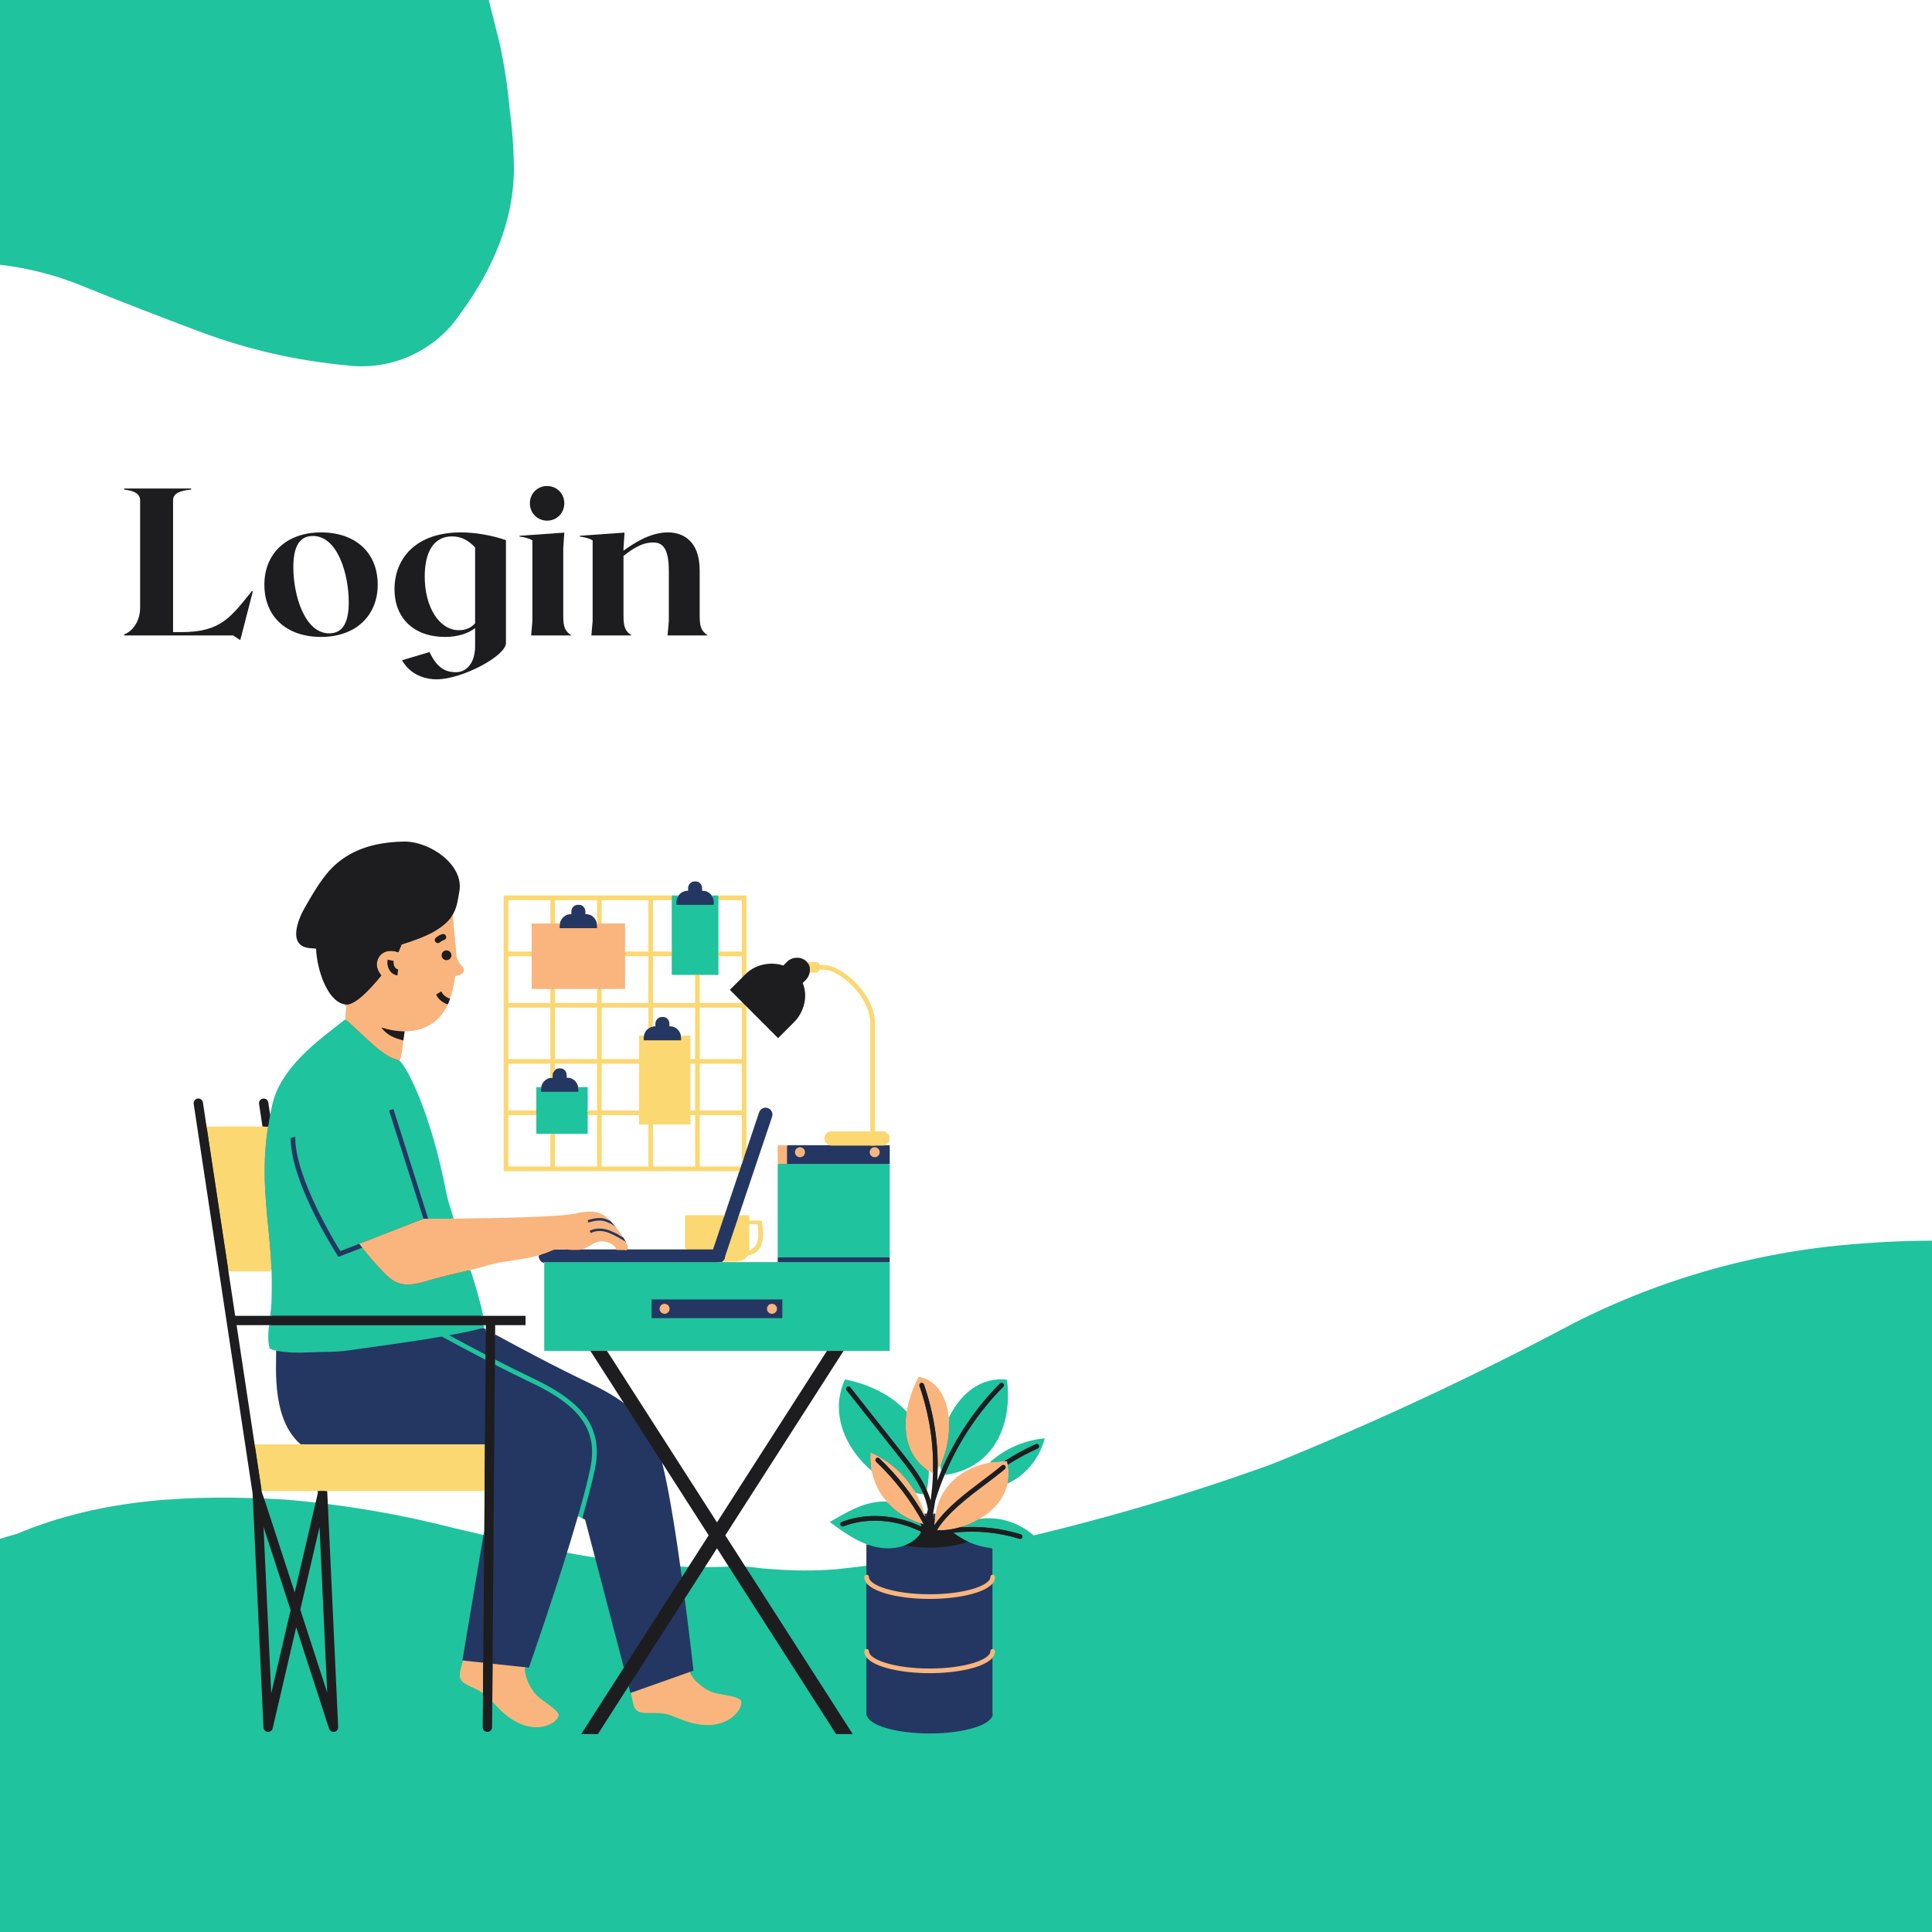 <svg xmlns="http://www.w3.org/2000/svg" xmlns:xlink="http://www.w3.org/1999/xlink" width="1080" zoomAndPan="magnify" viewBox="0 0 810 810" height="1080" preserveAspectRatio="xMidYMid meet" version="1.0"><defs><g/><clipPath id="fb1b99798e"><path d="M 0 0 L 380 0 L 380 168 L 0 168 Z M 0 0 " clip-rule="nonzero"/></clipPath><clipPath id="d1b488ba68"><path d="M -416.766 -116.992 L 244.633 -511.75 L 518.312 -53.215 L -143.086 341.547 Z M -416.766 -116.992 " clip-rule="nonzero"/></clipPath><clipPath id="93880147ba"><path d="M -416.766 -116.992 L 244.633 -511.75 L 518.312 -53.215 L -143.086 341.547 Z M -416.766 -116.992 " clip-rule="nonzero"/></clipPath><clipPath id="311b1ee124"><path d="M 0 520 L 810 520 L 810 810 L 0 810 Z M 0 520 " clip-rule="nonzero"/></clipPath><clipPath id="344852ebf0"><path d="M -339.027 806.289 L 853.758 232.199 L 1251.883 1059.375 L 59.098 1633.465 Z M -339.027 806.289 " clip-rule="nonzero"/></clipPath><clipPath id="038e0150b5"><path d="M -339.027 806.289 L 853.758 232.199 L 1251.883 1059.375 L 59.098 1633.465 Z M -339.027 806.289 " clip-rule="nonzero"/></clipPath><clipPath id="5e3394a50f"><path d="M 81 352.609 L 436 352.609 L 436 728 L 81 728 Z M 81 352.609 " clip-rule="nonzero"/></clipPath></defs><g clip-path="url(#fb1b99798e)"><g clip-path="url(#d1b488ba68)"><g clip-path="url(#93880147ba)"><path fill="#1fc39e" d="M -224.758 -229.555 C -226.461 -228.867 -228.234 -228.285 -229.883 -227.449 C -242.68 -220.965 -253.328 -211.57 -257.52 -197.961 C -260.695 -186.352 -262.23 -174.535 -262.125 -162.504 C -261.805 -150.816 -260.82 -139.184 -259.168 -127.609 C -257.438 -109.629 -253.723 -91.695 -256.645 -73.547 C -258 -61.945 -260.359 -50.555 -263.727 -39.371 C -268.645 -27.129 -274.25 -15.211 -280.543 -3.613 C -286.16 7.945 -290.375 19.508 -285.238 32.629 C -284.25 35.16 -286.059 38.906 -286.891 42.008 C -287.809 45.441 -289.5 48.703 -290.137 52.18 C -292.215 63.746 -289.027 74.781 -285.992 85.742 C -281.789 100.871 -277.668 116.199 -266.453 127.988 C -259.156 135.906 -251.359 143.297 -243.062 150.164 C -239.57 153.09 -235.84 155.672 -231.867 157.902 C -227.895 160.137 -223.75 161.984 -219.434 163.445 C -215.117 164.906 -210.703 165.957 -206.191 166.598 C -201.68 167.238 -197.145 167.453 -192.59 167.25 C -161.023 165.578 -131.902 155.203 -104.453 139.672 C -89.98 130.855 -74.789 123.531 -58.879 117.703 C -55.109 116.363 -51.289 115.195 -47.41 114.207 C -43.535 113.219 -39.625 112.406 -35.676 111.777 C -31.727 111.145 -27.758 110.695 -23.766 110.43 C -19.773 110.16 -15.781 110.078 -11.785 110.176 C -7.785 110.277 -3.801 110.559 0.172 111.023 C 4.145 111.488 8.086 112.133 11.996 112.961 C 15.91 113.785 19.773 114.789 23.594 115.973 C 27.414 117.152 31.172 118.508 34.867 120.031 C 51.082 126.625 67.406 132.895 83.789 139.059 C 103.773 146.527 124.391 151.246 145.641 153.211 C 147.898 153.484 150.164 153.605 152.438 153.566 C 154.715 153.531 156.977 153.336 159.223 152.988 C 161.473 152.641 163.688 152.145 165.867 151.492 C 168.047 150.84 170.172 150.043 172.242 149.102 C 174.316 148.16 176.312 147.082 178.234 145.863 C 180.16 144.648 181.988 143.305 183.73 141.84 C 185.469 140.371 187.098 138.793 188.621 137.102 C 190.145 135.414 191.547 133.625 192.824 131.742 C 206.234 113.43 215.641 92.938 215.477 69.441 C 215.312 61.504 214.711 53.594 213.676 45.723 C 212.859 36.527 211.473 27.422 209.52 18.406 C 204.824 -0.602 199.547 -19.355 197.664 -39.047 C 197.086 -44.469 196.922 -49.898 197.176 -55.344 C 197.43 -60.785 198.094 -66.18 199.172 -71.523 C 200.25 -76.863 201.727 -82.094 203.605 -87.211 C 205.48 -92.332 207.734 -97.277 210.367 -102.051 C 211.711 -105.215 213.66 -107.953 216.211 -110.262 C 223.211 -115.199 227.402 -122.348 232.633 -128.742 C 239.055 -136.223 246.066 -143.102 253.668 -149.379 C 261.27 -155.66 269.352 -161.246 277.91 -166.137 C 293.285 -175.527 307.914 -185.957 321.801 -197.426 C 335.688 -208.898 348.691 -221.297 360.812 -234.617 C 364.422 -238.441 367.574 -242.609 370.273 -247.117 C 372.973 -251.629 375.152 -256.375 376.812 -261.363 C 377.52 -263.238 378.066 -265.156 378.449 -267.125 C 378.832 -269.09 379.047 -271.074 379.094 -273.078 C 379.141 -275.082 379.02 -277.074 378.727 -279.055 C 378.434 -281.035 377.977 -282.98 377.355 -284.883 C 375.375 -290.246 372.746 -295.27 369.465 -299.953 C 366.184 -304.637 362.359 -308.828 357.996 -312.52 C 343.484 -325.219 326.098 -332.191 307.852 -336.742 C 293.059 -340.52 278.031 -342.719 262.773 -343.336 C 247.512 -343.953 232.355 -342.98 217.301 -340.41 C 205.137 -338.473 193.289 -335.336 181.762 -331 C 170.23 -326.664 159.25 -321.223 148.824 -314.668 C 126.168 -299.871 102.805 -286.293 78.73 -273.941 C 58.098 -264.309 36.941 -256.02 15.254 -249.078 C 2.07 -244.926 -11.305 -241.523 -24.871 -238.875 C -30.023 -238.004 -35.215 -237.551 -40.438 -237.512 C -43.504 -237.328 -46.641 -237.812 -49.664 -237.367 C -72.77 -234.004 -95.492 -237.305 -118.312 -240.484 C -132.242 -242.777 -146.27 -243.871 -160.391 -243.773 C -182.559 -243.047 -204.609 -240.223 -224.758 -229.555 Z M -224.758 -229.555 " fill-opacity="1" fill-rule="nonzero"/></g></g></g><g clip-path="url(#311b1ee124)"><g clip-path="url(#344852ebf0)"><g clip-path="url(#038e0150b5)"><path fill="#1fc39e" d="M 6.938 643.117 C 3.914 644.039 0.793 644.758 -2.16 645.938 C -25.059 655.07 -44.73 669.516 -53.992 692.172 C -61.211 711.555 -65.652 731.551 -67.32 752.164 C -68.562 772.227 -68.664 792.293 -67.617 812.367 C -67.41 843.418 -63.805 874.691 -71.59 905.316 C -75.688 924.965 -81.477 944.105 -88.957 962.734 C -99.254 982.938 -110.684 1002.48 -123.234 1021.367 C -134.625 1040.297 -143.609 1059.441 -136.832 1082.695 C -135.527 1087.184 -139.203 1093.316 -141.102 1098.5 C -143.195 1104.234 -146.598 1109.559 -148.215 1115.41 C -153.551 1134.895 -149.785 1154.285 -146.277 1173.516 C -141.402 1200.062 -136.695 1226.941 -119.312 1248.852 C -108.035 1263.531 -95.82 1277.387 -82.672 1290.414 C -79.914 1293.184 -77.035 1295.82 -74.031 1298.32 C -71.027 1300.82 -67.918 1303.18 -64.695 1305.391 C -61.477 1307.602 -58.156 1309.66 -54.746 1311.566 C -51.332 1313.469 -47.84 1315.211 -44.266 1316.793 C -40.691 1318.371 -37.051 1319.781 -33.344 1321.023 C -29.637 1322.266 -25.883 1323.332 -22.078 1324.227 C -18.273 1325.117 -14.434 1325.832 -10.562 1326.371 C -6.691 1326.906 -2.805 1327.262 1.102 1327.438 C 55.398 1329.434 106.84 1316.152 156.211 1293.781 C 182.336 1280.914 209.469 1270.715 237.602 1263.184 C 244.258 1261.469 250.977 1260.059 257.762 1258.961 C 264.551 1257.863 271.371 1257.078 278.227 1256.605 C 285.086 1256.133 291.949 1255.973 298.82 1256.129 C 305.695 1256.289 312.543 1256.758 319.371 1257.543 C 326.199 1258.328 332.977 1259.426 339.707 1260.832 C 346.434 1262.238 353.082 1263.949 359.652 1265.969 C 366.223 1267.984 372.688 1270.297 379.043 1272.91 C 385.402 1275.52 391.629 1278.414 397.719 1281.594 C 424.461 1295.379 451.445 1308.621 478.543 1321.699 C 495.004 1329.594 511.914 1336.367 529.273 1342.02 C 546.633 1347.668 564.293 1352.145 582.246 1355.449 C 584.156 1355.855 586.078 1356.199 588.012 1356.473 C 589.945 1356.75 591.887 1356.957 593.832 1357.102 C 595.781 1357.242 597.73 1357.32 599.684 1357.328 C 601.637 1357.34 603.586 1357.281 605.535 1357.156 C 607.484 1357.031 609.426 1356.844 611.363 1356.586 C 613.301 1356.328 615.223 1356.004 617.137 1355.617 C 619.051 1355.227 620.949 1354.773 622.832 1354.254 C 624.715 1353.734 626.578 1353.152 628.422 1352.504 C 630.262 1351.859 632.082 1351.148 633.875 1350.379 C 635.672 1349.605 637.438 1348.773 639.172 1347.883 C 640.91 1346.992 642.617 1346.039 644.289 1345.031 C 645.961 1344.023 647.598 1342.957 649.195 1341.836 C 650.793 1340.719 652.355 1339.543 653.871 1338.316 C 655.391 1337.09 656.867 1335.809 658.297 1334.48 C 659.73 1333.152 661.113 1331.777 662.453 1330.355 C 663.789 1328.93 665.074 1327.465 666.312 1325.953 C 692.086 1296.66 711.328 1263.023 714.648 1222.773 C 715.586 1209.152 715.777 1195.523 715.215 1181.883 C 715.223 1166.02 714.25 1150.219 712.285 1134.477 C 707.168 1101.211 701.008 1068.293 700.809 1034.285 C 700.652 1024.918 701.207 1015.594 702.477 1006.312 C 703.746 997.031 705.711 987.902 708.375 978.918 C 711.043 969.938 714.371 961.211 718.371 952.738 C 722.367 944.266 726.988 936.145 732.227 928.375 C 735.012 923.164 738.766 918.777 743.488 915.215 C 756.23 907.84 764.5 896.246 774.438 886.105 C 786.578 874.285 799.637 863.586 813.613 854.004 C 827.59 844.426 842.281 836.105 857.684 829.043 C 885.441 815.336 912.086 799.73 937.617 782.227 C 963.152 764.727 987.316 745.504 1010.109 724.559 C 1016.871 718.566 1022.906 711.918 1028.219 704.609 C 1033.531 697.305 1037.988 689.512 1041.598 681.23 C 1043.102 678.129 1044.328 674.926 1045.289 671.617 C 1046.246 668.312 1046.918 664.945 1047.305 661.523 C 1047.691 658.102 1047.785 654.672 1047.59 651.234 C 1047.398 647.797 1046.914 644.398 1046.141 641.043 C 1044.863 636.32 1043.289 631.695 1041.414 627.176 C 1039.539 622.652 1037.383 618.27 1034.945 614.027 C 1032.504 609.781 1029.805 605.711 1026.84 601.816 C 1023.879 597.922 1020.68 594.23 1017.238 590.746 C 994.344 566.773 965.652 552.164 935.121 541.562 C 922.781 537.203 910.25 533.5 897.52 530.453 C 884.793 527.406 871.941 525.035 858.965 523.336 C 845.988 521.637 832.957 520.621 819.871 520.289 C 806.789 519.957 793.723 520.309 780.676 521.348 C 770.141 522.07 759.672 523.32 749.266 525.098 C 738.859 526.875 728.566 529.176 718.395 531.992 C 708.219 534.809 698.211 538.129 688.371 541.953 C 678.531 545.777 668.906 550.09 659.5 554.887 C 618.449 576.734 576.371 596.379 533.266 613.828 C 496.469 627.145 458.977 638.078 420.789 646.625 C 397.582 651.707 374.164 655.473 350.535 657.922 C 341.582 658.621 332.629 658.602 323.68 657.859 C 318.406 657.703 313.109 656.391 307.863 656.688 C 267.797 658.891 229.406 649.738 190.828 640.785 C 167.332 634.719 143.492 630.684 119.305 628.68 C 81.246 626.512 43.062 627.953 6.938 643.117 Z M 6.938 643.117 " fill-opacity="1" fill-rule="nonzero"/></g></g></g><path fill="#243762" d="M 353.27 565.602 L 372.277 565.602 L 372.277 529.125 L 373.023 529.125 L 373.023 527.164 L 372.277 527.164 L 372.277 487.977 L 373.023 487.977 L 373.023 480.141 L 370.992 480.141 C 370.953 480.152 370.91 480.16 370.871 480.172 L 370.75 479.43 C 371.648 479.129 372.277 478.258 372.277 477.309 C 372.277 476.094 371.273 475.066 370.09 475.066 L 366.098 475.066 L 366.098 429.379 C 366.098 416.508 352.234 405.355 345.43 405.324 L 343.309 405.32 L 343.105 404.895 C 342.855 404.379 342.352 404.059 341.785 404.059 L 337.957 404.051 L 337.652 403.711 L 337.52 403.578 C 336.688 402.742 335.496 402.285 334.176 402.285 C 332.773 402.285 331.445 402.809 330.535 403.719 L 328.605 405.652 L 328.168 405.508 C 326.699 405.023 325.137 404.777 323.527 404.777 C 319.711 404.777 316.043 406.176 313.461 408.609 L 312.199 409.797 L 312.199 376.18 L 298.785 376.18 C 298.664 375.918 298.527 375.668 298.367 375.434 C 297.551 374.262 296.246 373.473 294.75 373.473 L 294.352 373.473 L 294.352 372.344 C 294.352 370.902 293.242 369.555 291.801 369.555 L 291.145 369.555 C 289.703 369.555 288.48 370.902 288.48 372.344 L 288.48 373.473 L 288.195 373.473 C 286.699 373.473 285.352 374.262 284.504 375.434 C 284.336 375.668 284.195 375.918 284.066 376.18 L 211.906 376.18 L 211.906 490.285 L 310.219 490.285 L 309.969 491.031 L 303.762 509.488 L 303.508 510.238 L 287.961 510.238 L 287.961 523.812 L 287.215 523.812 L 263.078 523.816 C 262.977 523.926 262.844 524.004 262.656 524.023 C 262.379 524.055 262.09 524.074 261.801 524.086 L 262.508 523.336 C 262.508 523.332 262.668 522.898 261.887 521.32 L 261.668 520.891 C 261.555 520.68 261.434 520.461 261.301 520.234 L 261.234 520.125 C 261.195 520.059 261.148 519.988 261.109 519.918 C 261.633 520.27 262.125 520.625 262.555 520.988 C 262.559 520.988 262.559 520.992 262.562 520.992 C 262.531 520.934 262.5 520.871 262.469 520.809 C 262.422 520.723 262.379 520.633 262.328 520.539 C 262.211 520.32 262.082 520.094 261.945 519.855 C 261.922 519.82 261.898 519.781 261.879 519.746 C 261.754 519.535 261.625 519.324 261.484 519.102 C 261.422 519.004 261.359 518.906 261.293 518.801 C 261.289 518.801 261.289 518.797 261.285 518.793 C 260.801 518.48 260.289 518.184 259.77 517.895 C 258.988 516.789 258.078 515.602 257.031 514.332 L 256.848 514.109 C 256.73 513.969 256.223 513.367 255.941 513.035 C 256.859 513.547 257.703 514.168 258.488 514.949 C 258.492 514.953 258.5 514.957 258.5 514.961 C 258.215 514.602 257.914 514.23 257.609 513.855 C 257.547 513.781 257.488 513.707 257.422 513.629 C 257.234 513.398 257.023 513.156 256.824 512.922 C 256.656 512.723 256.5 512.531 256.324 512.328 C 256.273 512.273 256.227 512.227 256.18 512.176 C 256.043 512.027 255.906 511.891 255.77 511.746 C 255.234 511.496 254.676 511.273 254.09 511.09 C 254.047 511.078 254.004 511.07 253.961 511.059 C 252.004 509.434 249.91 508.703 247.273 508.703 C 245.707 508.703 243.91 508.949 241.453 509.5 C 234.566 511.043 206.398 511.516 190.223 511.656 L 189.676 511.66 L 189.508 511.141 C 187.762 505.73 186.824 502.484 186.465 500.617 C 179.875 466.137 169.988 448.062 167.133 445.383 L 166.809 445.078 L 166.922 444.648 C 167.602 442.055 168.027 439.539 168.137 438.32 C 168.176 437.77 168.273 436.977 168.379 436.137 C 168.543 434.812 168.754 433.301 168.918 432.285 L 169.02 431.66 L 169.656 431.656 C 177.66 431.633 183.844 427.785 187.07 420.805 C 187.555 419.754 187.973 418.641 188.316 417.504 C 189.156 414.688 189.746 411.934 190.117 409.078 L 190.188 408.531 L 190.734 408.438 C 191.18 408.363 191.531 408.297 191.633 408.273 C 193.898 407.734 193.793 406.961 193.754 406.668 C 193.676 406.117 193.23 405.625 192.758 405.105 C 192.375 404.68 191.977 404.242 191.707 403.707 C 191.156 402.633 190.77 401.551 190.555 400.488 L 190.543 400.43 L 190.543 400.363 C 190.48 398.133 190.301 395.883 190 393.488 C 189.562 389.996 189.344 386.539 189.176 383.328 L 189.164 383.105 L 189.273 382.914 C 190.703 380.438 191.129 377.863 191.625 374.887 C 191.703 374.418 191.785 373.945 191.867 373.461 C 192.668 368.891 190.406 365.035 188.367 362.605 C 183.91 357.293 176.176 353.586 169.555 353.586 L 169.25 353.586 C 165.551 353.648 162.062 353.996 158.887 354.617 C 149.59 356.434 142.496 360.566 137.188 367.25 C 133.742 371.594 130.832 376.699 128.266 381.203 C 125.969 385.234 123.863 391.078 125.496 394.289 C 126.215 395.703 127.598 396.504 129.711 396.738 C 130.492 396.812 131.469 396.898 132.586 396.992 L 133.25 397.043 L 133.273 397.711 C 133.562 405.914 137.609 418.656 144.172 420.234 L 144.375 420.281 L 144.523 420.426 C 144.875 420.773 145.238 421.113 145.602 421.449 L 145.867 421.691 L 145.438 427.801 L 143.859 429.016 C 131.852 438.277 118.238 448.773 114.875 463.344 C 114.559 464.727 114.258 466.121 113.988 467.492 L 112.516 467.461 L 111.742 462.336 C 111.652 461.75 111.141 461.309 110.555 461.309 C 110.492 461.309 110.43 461.312 110.367 461.32 C 110.047 461.371 109.766 461.539 109.574 461.801 C 109.383 462.062 109.301 462.379 109.352 462.699 L 110.918 473.051 L 85.957 473.051 L 84.336 462.336 C 84.246 461.75 83.738 461.309 83.148 461.309 C 83.086 461.309 83.023 461.312 82.961 461.32 C 82.641 461.371 82.359 461.539 82.168 461.801 C 81.977 462.062 81.895 462.379 81.945 462.699 L 106.652 626.082 L 111.211 724.195 C 111.242 724.797 111.711 725.293 112.309 725.348 C 112.344 725.348 112.387 725.352 112.422 725.352 C 112.984 725.352 113.469 724.969 113.598 724.418 L 124.062 679.457 L 124.895 682.012 C 129.836 697.242 134.871 712.773 138.68 724.52 L 138.742 724.672 C 138.766 724.723 138.797 724.77 138.848 724.852 C 138.891 724.91 138.934 724.961 138.957 724.988 L 139.016 725.039 C 139.059 725.074 139.102 725.109 139.211 725.176 C 139.25 725.199 139.289 725.223 139.336 725.242 L 139.406 725.273 C 139.453 725.289 139.5 725.305 139.605 725.328 C 139.676 725.344 139.746 725.352 139.812 725.352 C 139.816 725.352 139.93 725.344 139.93 725.344 C 139.977 725.34 140.023 725.332 140.078 725.32 L 140.188 725.293 L 140.25 725.266 C 140.301 725.246 140.344 725.23 140.387 725.207 L 140.477 725.152 C 140.512 725.129 140.551 725.105 140.578 725.082 C 140.605 725.059 140.633 725.035 140.664 725.004 C 140.691 724.977 140.723 724.945 140.746 724.918 C 140.77 724.891 140.789 724.863 140.809 724.836 C 140.832 724.797 140.859 724.762 140.879 724.723 L 140.922 724.637 C 140.938 724.598 140.957 724.555 140.973 724.504 L 140.996 724.414 C 141.004 724.371 141.016 724.328 141.02 724.277 L 141.027 724.176 L 141.035 724.086 L 136.477 625.949 C 136.473 625.902 136.469 625.855 136.453 625.754 L 136.246 624.383 L 203.906 624.383 L 203.773 641.664 L 202.988 646.336 L 203.023 641.598 L 193.867 696.145 L 194.133 696.176 L 195.145 696.285 L 194.762 696.617 C 194.648 697.047 194.535 697.461 194.43 697.852 C 193.027 702.984 192.695 704.203 197.398 706.332 C 199.883 707.457 201.582 708.348 202.906 709.223 L 203.246 709.445 L 203.129 724.129 C 203.125 724.797 203.664 725.348 204.34 725.352 C 205.004 725.352 205.547 724.812 205.551 724.148 L 205.648 711.445 L 207.152 713.105 C 207.867 713.898 208.68 714.797 209.773 715.902 C 215.91 722.094 221.371 723.391 224.875 723.391 C 229.898 723.391 233.098 720.754 233.477 719.281 C 233.73 718.285 230.5 715.934 228.359 714.375 C 227.391 713.668 226.383 712.934 225.496 712.223 C 221.816 709.266 218.766 702.574 219.41 698.914 L 220.152 698.992 L 221.734 699.164 C 221.734 699.164 234.352 663.312 242.312 635.695 L 245.316 637.125 L 261.543 699.16 L 262.09 698.301 L 262.348 699.285 L 245.047 726.266 L 250.254 726.266 L 263.855 705.051 L 264.113 706.035 L 263.566 706.891 L 264.324 709.793 L 264.57 709.707 L 265.535 709.363 L 265.332 709.836 C 265.414 710.273 265.492 710.691 265.562 711.09 C 266.484 716.102 266.734 717.449 271.355 717.449 C 271.535 717.449 271.723 717.445 271.914 717.441 C 272.566 717.426 273.176 717.418 273.734 717.418 C 278.996 717.418 280.641 718.09 283.621 719.312 C 284.613 719.719 285.738 720.176 287.211 720.699 C 290.543 721.883 293.703 722.484 296.609 722.484 C 303.605 722.484 307.168 719.055 308.375 717.582 C 309.754 715.898 310.203 714.301 310.035 713.465 C 309.832 712.457 305.898 711.738 303.297 711.262 C 302.113 711.047 300.895 710.824 299.785 710.562 C 295.191 709.492 289.547 704.789 288.543 701.207 L 289.246 700.957 L 290.742 700.426 C 290.742 700.426 289.273 687.039 287.074 670.227 L 286.449 671.203 C 286.41 670.91 286.371 670.621 286.332 670.324 L 286.297 670.055 L 300.602 647.746 L 350.941 726.266 L 356.133 726.266 L 303.191 643.703 Z M 312.199 420.145 L 326.223 434.184 L 332.352 428.051 C 336.531 423.867 337.973 417.449 335.859 412.438 L 335.66 411.973 L 337.223 410.41 C 337.973 409.664 338.496 408.672 338.703 407.617 L 338.824 407.012 L 341.777 407.02 C 342.336 407.02 342.84 406.703 343.094 406.195 L 343.301 405.781 L 345.43 405.785 C 351.91 405.816 365.637 416.996 365.637 429.375 L 365.637 475.062 L 348.555 475.062 C 347.367 475.062 346.367 476.094 346.367 477.309 C 346.367 478.258 346.992 479.129 347.891 479.43 L 347.77 480.172 C 347.73 480.16 347.691 480.152 347.652 480.141 L 329.961 480.141 L 329.961 480.887 L 326.793 480.887 L 326.793 527.164 L 326.047 527.164 L 326.047 529.121 L 326.793 529.121 L 326.793 529.871 L 300.023 529.871 L 301.238 529.121 L 302.66 529.121 C 302.75 529.07 302.832 529.008 302.914 528.945 C 303.176 528.742 303.395 528.48 303.574 528.199 L 308.164 528.199 C 310.293 528.199 312.043 527.387 312.852 526.027 L 313.031 525.723 L 313.379 525.668 C 314.621 525.473 316.324 524.82 317.375 523.562 C 320.102 520.281 319.086 514.395 318.711 512.668 L 318.668 512.48 L 318.281 512.48 L 318.352 513.156 C 318.371 513.383 318.398 513.629 318.43 513.895 C 318.711 516.363 319.176 520.496 317.012 523.098 C 316.254 524.008 315.359 524.641 314.355 524.988 L 313.301 525.348 L 313.375 524.137 C 313.379 524.086 313.383 524.035 313.383 523.98 L 313.383 510.238 L 309.559 510.238 L 309.812 509.488 L 323.703 468.195 C 324.207 466.688 323.398 465.059 321.895 464.555 C 320.395 464.051 318.766 464.863 318.266 466.363 L 312.949 482.172 L 312.91 482.289 L 312.203 482.172 L 312.203 420.145 Z M 292.625 421.707 L 311.738 421.707 L 311.738 444.758 L 292.625 444.758 Z M 292.625 445.219 L 311.738 445.219 L 311.738 466.309 L 292.625 466.309 Z M 300.457 376.645 L 311.738 376.645 L 311.738 399.691 L 300.457 399.691 Z M 300.457 400.152 L 311.738 400.152 L 311.738 410.305 L 307.051 414.992 L 311.738 419.684 L 311.738 421.246 L 292.625 421.246 L 292.625 407.992 L 300.457 407.992 Z M 273.051 376.645 L 282.375 376.645 L 282.375 399.691 L 273.051 399.691 Z M 251.52 376.645 L 272.59 376.645 L 272.59 399.691 L 261.305 399.691 L 261.305 387.938 L 251.52 387.938 Z M 251.52 413.871 L 261.305 413.871 L 261.305 400.152 L 272.59 400.152 L 272.59 421.246 L 251.52 421.246 Z M 251.52 421.707 L 272.59 421.707 L 272.59 430.75 C 272.324 430.875 272.074 431.023 271.84 431.195 C 270.879 431.914 270.184 433 269.961 434.211 C 269.918 434.457 269.891 434.707 269.887 434.961 L 268.672 434.961 L 268.672 444.758 L 251.52 444.758 Z M 251.52 445.219 L 268.672 445.219 L 268.672 466.309 L 251.52 466.309 Z M 212.367 376.645 L 231.48 376.645 L 231.48 387.938 L 223.652 387.938 L 223.652 399.691 L 212.367 399.691 Z M 212.367 400.152 L 223.652 400.152 L 223.652 413.871 L 231.48 413.871 L 231.48 421.242 L 212.367 421.242 Z M 212.367 421.707 L 231.48 421.707 L 231.48 444.758 L 212.367 444.758 Z M 212.367 445.219 L 231.48 445.219 L 231.48 451.844 L 231.43 451.844 C 231.195 451.844 230.961 451.871 230.734 451.91 C 228.809 452.227 227.25 453.832 226.898 455.762 C 226.852 456.008 226.828 456.258 226.824 456.512 L 225.609 456.512 L 225.609 466.309 L 212.367 466.309 Z M 231.48 489.82 L 212.367 489.82 L 212.367 466.773 L 225.609 466.773 L 225.609 474.609 L 231.48 474.609 Z M 251.055 489.82 L 231.945 489.82 L 231.945 474.609 L 245.645 474.609 L 245.645 466.773 L 251.055 466.773 Z M 251.055 466.309 L 245.645 466.309 L 245.645 456.512 L 242.473 456.512 C 242.469 456.258 242.445 456.008 242.402 455.766 C 242.031 453.602 240.223 451.844 237.98 451.844 L 237.582 451.844 L 237.582 450.719 C 237.582 449.277 236.477 447.926 235.035 447.926 L 234.375 447.926 C 233.742 447.926 233.156 448.199 232.691 448.617 C 232.367 448.906 232.113 449.27 231.941 449.668 L 231.941 445.219 L 251.055 445.219 Z M 251.055 444.758 L 231.945 444.758 L 231.945 421.707 L 251.055 421.707 Z M 251.055 421.246 L 231.945 421.246 L 231.945 413.871 L 251.055 413.871 Z M 251.055 387.188 L 250.98 387.938 L 250.301 387.938 C 250.297 387.684 250.277 387.434 250.234 387.188 C 249.859 385.027 248.051 383.27 245.812 383.27 L 245.414 383.27 L 245.414 382.141 C 245.414 380.699 244.309 379.352 242.863 379.352 L 242.207 379.352 C 240.766 379.352 239.543 380.699 239.543 382.141 L 239.543 383.27 L 239.262 383.27 C 237.023 383.27 235.121 385.027 234.727 387.188 C 234.684 387.434 234.656 387.684 234.652 387.938 L 231.945 387.938 L 231.945 376.645 L 251.055 376.645 Z M 272.59 489.82 L 251.52 489.82 L 251.52 466.773 L 268.672 466.773 L 268.672 470.691 L 272.586 470.691 L 272.586 489.82 Z M 292.164 489.82 L 273.051 489.82 L 273.051 470.691 L 288.711 470.691 L 288.711 466.773 L 292.164 466.773 Z M 292.164 466.309 L 288.711 466.309 L 288.711 445.219 L 292.164 445.219 Z M 292.164 444.758 L 288.711 444.758 L 288.711 434.961 L 285.539 434.961 C 285.535 434.707 285.512 434.457 285.469 434.211 C 285.098 432.051 283.285 430.293 281.047 430.293 L 280.652 430.293 L 280.652 429.164 C 280.652 427.723 279.543 426.375 278.102 426.375 L 277.441 426.375 C 276 426.375 274.777 427.723 274.777 429.164 L 274.777 430.293 L 274.496 430.293 C 274.258 430.293 274.027 430.316 273.801 430.355 C 273.543 430.398 273.293 430.469 273.051 430.555 L 273.051 421.707 L 292.164 421.707 Z M 292.164 421.246 L 273.051 421.246 L 273.051 400.152 L 282.375 400.152 L 282.375 407.992 L 292.164 407.992 Z M 292.625 489.82 L 292.625 466.773 L 311.738 466.773 L 311.738 485.773 L 310.992 487.996 L 310.629 489.074 L 310.375 489.82 Z M 246.969 521.566 C 248.633 520.641 250.348 519.684 251.949 519.684 L 252.051 519.684 C 257.305 519.816 258.777 522.68 259.105 523.555 L 259.281 524.027 C 258.777 523.992 258.449 523.953 258.449 523.953 C 258.449 523.953 258.434 523.902 258.402 523.816 L 243.926 523.816 C 243.895 523.824 243.863 523.832 243.832 523.84 L 243.73 523.094 C 244.719 522.824 245.863 522.188 246.969 521.566 Z M 234.711 522.891 C 235.496 522.891 236.254 522.969 237.133 523.062 L 237.234 523.074 L 237.195 523.82 C 237.184 523.82 237.168 523.82 237.156 523.816 L 232.922 523.816 C 232.898 523.824 232.871 523.832 232.848 523.836 L 232.77 523.086 C 233.395 522.953 234.027 522.891 234.711 522.891 Z M 94.914 532.293 L 114.57 532.293 L 114.594 533.02 C 114.734 537.352 114.715 541.723 114.543 546.375 C 114.473 548.145 114.25 550 114.023 551.75 L 113.938 552.402 L 97.957 552.402 Z M 106.105 606.285 L 98.324 554.824 L 113.625 554.824 L 113.531 555.656 C 113.199 558.605 112.965 561.984 113.703 564.855 C 114.332 565.109 115.086 565.336 115.941 565.531 L 116.535 565.664 L 116.523 566.273 C 116.523 566.32 116.52 566.367 116.52 566.414 C 116.27 566.367 116.02 566.312 115.773 566.258 C 115.73 568.719 115.703 571.18 115.703 573.617 C 115.703 589.816 119.336 599.688 126.02 605.535 L 127.156 605.535 L 128.012 606.285 Z M 114.449 710.09 L 112.973 709.957 L 109.73 640.152 L 111.188 639.887 C 114.125 648.875 118.219 661.461 122.551 674.801 L 122.617 675 Z M 123.676 670.438 L 122.848 667.883 C 119.625 657.965 116.52 648.43 114.07 640.926 C 112.57 636.324 111.312 632.492 110.43 629.809 L 110.402 629.73 C 109.828 627.992 109.414 626.734 109.09 625.914 L 109.059 625.836 L 108.84 624.383 L 133.801 624.383 L 134.035 625.934 Z M 137.941 709.637 L 136.48 709.902 C 133.484 700.656 129.348 687.895 125.188 675.09 L 125.125 674.891 L 133.238 640.023 L 134.715 640.16 Z M 204.418 558.566 L 203.676 558.156 L 203.684 557.305 C 203.281 557.082 202.906 556.875 202.562 556.684 C 202.234 556.781 201.883 556.875 201.531 556.973 L 200.629 556.473 L 202.297 555.984 C 202.297 555.859 202.297 555.73 202.293 555.594 L 202.273 554.828 L 204.449 554.828 Z M 201.934 552.402 L 201.82 551.793 C 201.047 547.629 199.375 541.555 196.555 532.68 L 196.312 531.918 L 197.09 531.727 C 199.738 531.078 202.035 530.453 204.312 529.77 C 207.574 528.785 211.012 528.273 214.652 527.73 C 218.273 527.191 222.016 526.633 225.707 525.566 L 226.812 525.297 L 226.703 526.047 C 226.441 526.129 226.18 526.211 225.914 526.289 C 225.895 526.422 225.875 526.555 225.875 526.691 C 225.879 528.082 226.863 529.242 228.172 529.508 L 228.172 529.125 L 228.918 529.125 L 228.918 565.605 L 247.926 565.605 L 262.176 587.82 L 261.621 588.34 L 261.547 588.227 C 257.629 585.324 252.781 582.531 246.691 579.652 C 233.035 573.195 216.957 564.574 207.582 559.445 L 207.574 560.297 C 207.457 560.23 207.336 560.164 207.223 560.102 L 206.828 559.887 L 206.867 554.824 L 219.594 554.824 L 219.594 552.402 Z M 242.312 635.691 C 242.383 635.445 242.449 635.207 242.52 634.965 L 244.309 635.812 C 244.238 636.059 244.168 636.297 244.098 636.543 Z M 285.402 663.336 L 285.246 662.191 L 285.867 661.223 C 283.504 644.004 280.574 625.18 277.762 613.906 C 277.703 613.68 277.645 613.461 277.59 613.242 L 277.523 613.141 L 278.219 612.836 L 298.004 643.688 Z M 253.117 565.602 L 348.074 565.602 L 300.598 639.645 Z M 414.512 637.285 C 413.281 637.285 412.027 637.371 410.789 637.539 L 410.309 636.152 C 416.414 632.562 420.453 627.484 421.688 621.855 L 421.766 621.496 L 422.102 621.336 C 423.57 620.656 424.977 619.84 426.277 618.918 C 431.367 615.32 435.223 609.895 436.984 603.906 C 428.953 604.836 421.254 608.348 415.203 613.855 L 415.043 613.996 L 414.836 614.035 C 402.953 616.273 394.977 623.82 392.961 634.738 L 392.844 635.367 C 392.844 635.367 392.496 635.359 392.113 635.348 C 392.152 635.102 392.18 634.848 392.227 634.602 C 391.898 634.594 391.574 634.586 391.242 634.578 C 391.266 634.828 391.281 635.078 391.297 635.328 C 391.277 635.328 391.246 635.328 391.23 635.328 L 390.57 635.246 L 390.492 634.598 L 390.473 634.398 L 390.492 634.293 C 390.867 632.344 391.156 630.637 391.375 629.078 L 391.383 629.02 L 391.402 628.965 C 392.523 625.297 393.844 621.641 395.32 618.105 L 395.484 617.707 L 395.91 617.652 C 413.84 615.27 423.848 600.184 421.527 579.145 C 420.859 579.074 420.195 579.043 419.539 579.043 C 410.992 579.043 403.113 584.91 398.465 594.738 L 397.301 597.199 L 397.043 594.488 C 396.191 585.438 392.004 579.48 385.523 578.039 C 383.156 582.781 381.586 587.477 380.855 592 L 380.609 593.52 L 379.566 592.387 C 373.59 585.898 365.004 581.336 354.711 579.172 C 348.234 593.848 356.656 608.215 365.941 616.121 L 366.137 616.289 L 366.188 616.539 C 367.023 620.578 368.734 624.418 371.145 627.652 C 371.465 628.086 371.84 628.547 372.281 629.062 L 373.41 630.387 L 371.672 630.297 C 371.316 630.281 370.957 630.27 370.598 630.27 C 367.637 630.27 364.504 630.875 361.281 632.062 C 357.543 633.441 354 635.465 350.574 637.422 C 350.129 637.676 349.688 637.926 349.242 638.18 C 353.684 641.449 358.293 644.727 363.5 646.695 L 363.98 646.875 L 363.98 647.66 C 363.73 647.574 363.48 647.488 363.234 647.395 L 363.234 660.242 C 363.273 660.238 363.305 660.223 363.344 660.223 C 363.59 660.223 363.809 660.32 363.98 660.473 L 363.98 660.91 L 363.32 660.988 C 363.215 661 363.109 661.078 363.109 661.203 C 363.109 661.887 363.348 662.539 363.832 663.191 L 363.98 663.395 L 363.98 664.473 C 363.699 664.203 363.445 663.926 363.234 663.641 L 363.234 691.375 C 363.273 691.371 363.305 691.352 363.344 691.352 C 363.59 691.352 363.809 691.453 363.98 691.605 L 363.98 692.043 L 363.32 692.117 C 363.215 692.129 363.109 692.207 363.109 692.332 C 363.109 693.016 363.348 693.668 363.832 694.324 L 363.98 694.523 L 363.98 695.602 C 363.699 695.336 363.445 695.055 363.234 694.77 L 363.234 719.18 L 363.422 719.18 C 364.418 723.418 375.828 726.762 389.77 726.762 C 404.363 726.762 416.195 723.098 416.195 718.578 C 416.195 718.336 416.152 718.098 416.086 717.859 L 416.086 695.043 C 415.867 695.305 415.617 695.555 415.34 695.801 L 415.34 694.77 L 415.516 694.562 C 416.129 693.832 416.426 693.105 416.426 692.332 C 416.426 692.223 416.348 692.133 416.246 692.105 L 415.34 692.215 L 415.34 691.891 C 415.488 691.613 415.758 691.41 416.086 691.375 L 416.086 663.914 C 415.867 664.176 415.617 664.426 415.34 664.672 L 415.34 663.641 L 415.516 663.434 C 416.129 662.703 416.426 661.977 416.426 661.203 C 416.426 661.094 416.348 661 416.246 660.977 L 415.34 661.086 L 415.34 660.762 C 415.488 660.484 415.758 660.281 416.086 660.246 L 416.086 649.137 C 415.832 649.109 415.586 649.07 415.34 649.035 L 415.34 648.293 L 416.176 648.395 C 416.926 648.488 417.691 648.566 418.496 648.633 C 419.496 648.715 420.566 648.758 421.594 648.758 C 424.656 648.758 431.738 648.336 433.164 644.547 C 428.551 640.383 422.668 637.836 416.543 637.367 C 415.875 637.312 415.191 637.285 414.512 637.285 Z M 392.379 616.484 L 392.383 616.297 L 392.473 616.133 C 392.848 615.469 393.207 614.773 393.547 614.062 L 394.688 611.66 L 394.965 614.305 C 395.062 615.227 395.164 615.98 395.293 616.668 L 395.332 616.891 L 395.246 617.098 C 394.703 618.371 394.168 619.688 393.66 621.008 L 392.215 620.695 C 392.297 619.344 392.352 617.965 392.379 616.484 Z M 387.867 624.664 C 388.383 621.977 388.656 619.312 388.688 616.746 L 388.703 615.391 L 389.84 616.125 C 390.336 616.449 390.879 616.766 391.5 617.098 L 391.91 617.316 L 391.895 617.781 C 391.777 621.457 391.457 625.18 390.945 628.844 L 390.938 628.902 L 390.141 631.543 L 389.426 629.16 C 389.023 627.816 388.516 626.453 387.918 625.105 L 387.824 624.895 Z M 384.074 625.227 C 385.145 625.445 386.211 625.613 387.246 625.723 L 387.691 625.77 L 387.859 626.18 C 388.77 628.383 389.414 630.574 389.777 632.695 L 389.809 632.855 L 389.766 633.016 C 389.609 633.594 389.457 634.176 389.312 634.758 L 389.172 635.316 L 388.598 635.324 C 388.531 635.324 388.469 635.328 388.406 635.328 C 388.469 635.078 388.523 634.824 388.586 634.574 C 388.227 634.582 387.871 634.59 387.516 634.598 C 387.582 634.844 387.641 635.094 387.703 635.344 C 387.645 635.344 387.59 635.344 387.531 635.344 L 386.949 635.359 L 386.793 634.797 C 385.988 631.887 384.805 629.035 383.27 626.328 L 382.457 624.895 Z M 384.074 625.227 " fill-opacity="1" fill-rule="nonzero"/><path fill="#1fc39e" d="M 230.734 475.359 L 224.863 475.359 L 224.863 455.762 L 226.898 455.762 C 226.848 456.031 226.82 456.305 226.82 456.582 L 226.82 457.723 L 242.48 457.723 L 242.48 456.582 C 242.48 456.305 242.449 456.031 242.406 455.762 L 246.395 455.762 L 246.395 475.359 Z M 293.375 408.738 L 301.203 408.738 L 301.203 375.434 L 298.367 375.434 C 298.918 376.227 299.246 377.191 299.246 378.211 L 299.246 379.352 L 283.586 379.352 L 283.586 378.211 C 283.586 377.191 283.934 376.227 284.508 375.434 L 281.629 375.434 L 281.629 408.738 Z M 373.023 487.977 L 326.047 487.977 L 326.047 527.164 L 373.027 527.164 L 373.027 487.977 Z M 223.496 577.883 C 218.363 575.453 212.859 572.707 207.5 569.949 L 207.48 572.145 C 212.574 574.75 217.773 577.34 222.66 579.652 C 243.383 589.449 250.754 599.727 247.492 615.559 C 246.371 621.008 244.52 628.035 242.312 635.691 L 244.098 636.543 C 246.363 628.699 248.266 621.5 249.41 615.953 C 252.852 599.242 245.344 588.211 223.496 577.883 Z M 202.562 556.684 C 202.711 556.641 202.871 556.598 203.016 556.555 C 203.043 556.262 203.047 555.934 203.039 555.574 L 112.789 555.574 C 112.398 559.031 112.223 562.453 113.078 565.402 C 113.855 565.75 114.773 566.031 115.773 566.258 C 119.91 567.203 125.488 567.211 128.941 567.008 C 134.438 566.68 140.355 567.004 145.84 566.199 C 154.867 564.879 171.402 562.754 185.234 560.363 C 190.215 563.078 196.695 566.559 203.582 570.133 L 203.602 567.934 C 198.012 565.023 192.727 562.195 188.332 559.816 C 193.949 558.797 198.938 557.738 202.562 556.684 Z M 113.121 521.438 C 111.613 504.996 109.527 490.684 112.383 472.305 C 112.637 470.684 112.922 469.035 113.254 467.348 C 113.523 465.98 113.82 464.594 114.148 463.176 C 117.691 447.812 132.098 437.156 144.711 427.41 C 145.102 427.109 156.375 438.484 159.641 440.637 C 162.949 442.809 162.984 443.344 166.984 444.387 C 167.156 444.434 167.383 444.59 167.645 444.836 C 170.957 447.949 180.809 467.043 187.199 500.477 C 187.598 502.559 188.73 506.301 190.219 510.906 C 182.746 510.973 177.539 510.973 177.539 510.973 L 150.602 521.457 C 150.695 521.578 150.781 521.703 150.871 521.824 C 150.781 521.703 150.684 521.582 150.594 521.461 L 142.934 524.441 L 142.695 524.535 L 142.688 524.539 C 142.688 524.539 123.465 494.211 123.797 476.574 L 121.859 477.121 C 121.84 494.719 138.754 521.973 141.043 525.598 L 141.902 526.949 L 143.41 526.359 L 151.848 523.09 C 154.629 526.691 157.617 530.133 160.801 533.387 C 162.449 535.07 164.199 536.742 166.363 537.672 C 170.531 539.453 175.309 538.164 179.645 536.855 C 186.242 534.875 191.457 533.879 197.27 532.453 C 199.598 539.789 201.652 546.797 202.559 551.656 L 113.281 551.656 C 113.516 549.824 113.73 548.031 113.793 546.348 C 113.969 541.668 113.984 537.352 113.848 533.043 C 113.727 529.25 113.488 525.461 113.121 521.438 Z M 163.094 465.52 L 177.543 510.973 C 177.543 510.973 178.258 510.973 179.488 510.969 L 179.41 510.629 L 164.941 464.996 Z M 353.676 566.352 L 228.172 566.352 L 228.172 529.125 L 373.023 529.125 L 373.023 566.352 Z M 328 544.797 L 273.191 544.797 L 273.191 552.637 L 328 552.637 Z M 380.121 591.883 C 373.926 585.16 364.977 580.461 354.277 578.32 C 347.797 592.23 354.281 607.168 365.461 616.691 C 364.934 614.145 364.742 611.527 364.922 608.93 C 373.031 612.383 379.711 618.527 383.922 625.961 C 385 626.18 386.086 626.352 387.168 626.465 C 386.781 625.527 386.363 624.586 385.875 623.645 C 383.414 618.891 380.008 614.574 376.711 610.402 L 354.953 582.879 C 354.617 582.457 354.691 581.84 355.113 581.504 C 355.535 581.172 356.152 581.238 356.492 581.664 L 378.246 609.188 C 381.602 613.434 385.066 617.82 387.617 622.746 C 387.969 623.434 388.297 624.117 388.602 624.805 C 389.133 622.027 389.402 619.344 389.434 616.754 C 381.289 611.488 378.434 602.32 380.121 591.883 Z M 410.688 636.801 C 407.996 638.383 405.094 639.586 402.238 640.387 C 410.895 639.734 419.645 640.699 427.969 643.273 C 428.484 643.434 428.777 643.98 428.617 644.5 C 428.484 644.922 428.102 645.191 427.68 645.191 C 427.586 645.191 427.488 645.176 427.391 645.145 C 418.414 642.371 408.926 641.512 399.621 642.602 C 401.781 644.156 403.781 645.367 405.785 646.312 C 408.984 647.824 412.203 648.66 416.086 649.137 C 416.848 649.227 417.621 649.309 418.438 649.375 C 423.289 649.773 432.707 649.531 434.016 644.312 C 429.277 639.887 423.043 637.109 416.602 636.617 C 414.633 636.465 412.648 636.531 410.688 636.801 Z M 352.914 638.082 C 363.23 634.113 375.48 634.941 386.363 640.066 C 386.328 639.891 386.285 639.715 386.227 639.535 C 386.133 639.238 386.027 638.945 385.91 638.656 C 380 636.785 375.234 633.664 371.715 629.551 C 368.105 629.363 364.434 630.102 361.027 631.359 C 356.387 633.07 352.148 635.695 347.871 638.094 C 352.703 641.66 357.637 645.277 363.238 647.391 C 363.621 647.539 364.012 647.68 364.406 647.809 C 369.199 649.406 374.641 649.691 379.289 647.926 C 380.551 647.445 381.758 646.824 382.871 646.027 C 384.23 645.059 385.637 643.742 386.184 642.168 C 375.613 636.984 363.645 636.051 353.617 639.91 C 353.105 640.102 352.543 639.852 352.352 639.348 C 352.16 638.84 352.41 638.273 352.914 638.082 Z M 426.711 619.531 C 432.262 615.605 436.34 609.645 437.992 603.051 C 429.238 603.812 421.004 607.566 414.699 613.301 C 416.754 612.914 418.898 612.691 421.117 612.633 C 425.324 609.93 429.719 607.523 434.254 605.473 C 434.746 605.25 435.324 605.465 435.547 605.961 C 435.77 606.453 435.551 607.031 435.059 607.258 C 430.73 609.215 426.531 611.5 422.504 614.066 C 423.023 616.926 422.953 619.578 422.418 622.016 C 423.93 621.312 425.363 620.484 426.711 619.531 Z M 396.012 618.395 C 415.547 615.797 424.676 598.957 422.203 578.469 C 411.309 577.051 402.504 584.453 397.793 594.418 C 398.402 600.918 397.152 608.207 394.219 614.387 C 394.305 615.199 394.41 616.008 394.559 616.805 C 400.387 603.148 408.77 590.566 419.215 580.051 C 419.59 579.668 420.211 579.66 420.598 580.047 C 420.98 580.426 420.984 581.047 420.602 581.43 C 410.125 591.984 401.758 604.645 396.012 618.395 Z M 396.012 618.395 " fill-opacity="1" fill-rule="nonzero"/><path fill="#fbd872" d="M 319.27 511.734 L 314.129 511.734 L 314.129 509.488 L 309.812 509.488 L 304.035 526.664 C 304.035 526.668 304.035 526.676 304.035 526.68 C 304.035 527.609 303.59 528.422 302.914 528.945 L 308.164 528.945 C 310.469 528.945 312.504 528.074 313.492 526.41 C 314.945 526.184 316.801 525.418 317.949 524.039 C 321.281 520.027 319.477 512.727 319.418 512.414 Z M 316.438 522.621 C 315.777 523.41 314.992 523.977 314.113 524.281 C 314.121 524.184 314.129 524.086 314.129 523.984 L 314.129 513.23 L 317.605 513.23 C 317.828 515.477 318.621 519.996 316.438 522.621 Z M 303.762 509.488 L 298.945 523.812 L 287.215 523.812 L 287.215 509.488 Z M 293.375 491.031 L 309.969 491.031 L 310.629 489.074 L 293.375 489.074 L 293.375 467.52 L 310.992 467.52 L 310.992 487.996 L 312.949 482.172 L 312.949 421.953 L 310.992 419.992 L 310.992 420.496 L 293.375 420.496 L 293.375 408.738 L 291.418 408.738 L 291.418 420.496 L 273.801 420.496 L 273.801 400.902 L 281.629 400.902 L 281.629 398.941 L 273.801 398.941 L 273.801 377.391 L 281.629 377.391 L 281.629 375.434 L 211.16 375.434 L 211.16 491.031 Z M 293.375 422.457 L 310.992 422.457 L 310.992 444.008 L 293.375 444.008 Z M 293.375 445.969 L 310.992 445.969 L 310.992 465.562 L 293.375 465.562 Z M 291.418 465.562 L 289.457 465.562 L 289.457 445.969 L 291.418 445.969 Z M 213.117 422.457 L 230.734 422.457 L 230.734 444.008 L 213.117 444.008 Z M 250.309 465.562 L 246.395 465.562 L 246.395 467.52 L 250.309 467.52 L 250.309 489.074 L 232.691 489.074 L 232.691 475.359 L 230.734 475.359 L 230.734 489.074 L 213.117 489.074 L 213.117 467.52 L 224.863 467.52 L 224.863 465.562 L 213.117 465.562 L 213.117 445.969 L 230.734 445.969 L 230.734 451.91 C 230.961 451.871 231.195 451.844 231.43 451.844 L 231.715 451.844 L 231.715 450.715 C 231.715 449.91 232.102 449.145 232.691 448.617 L 232.691 445.965 L 250.309 445.965 Z M 250.309 444.008 L 232.691 444.008 L 232.691 422.457 L 250.309 422.457 Z M 250.309 414.617 L 250.309 420.496 L 232.691 420.496 L 232.691 414.617 L 230.734 414.617 L 230.734 420.496 L 213.117 420.496 L 213.117 400.902 L 222.902 400.902 L 222.902 398.941 L 213.117 398.941 L 213.117 377.391 L 230.734 377.391 L 230.734 387.188 L 232.691 387.188 L 232.691 377.391 L 250.309 377.391 L 250.309 387.188 L 252.266 387.188 L 252.266 377.391 L 271.84 377.391 L 271.84 398.941 L 262.055 398.941 L 262.055 400.902 L 271.84 400.902 L 271.84 420.496 L 252.266 420.496 L 252.266 414.617 Z M 252.266 445.969 L 267.926 445.969 L 267.926 465.562 L 252.266 465.562 Z M 271.84 489.074 L 252.266 489.074 L 252.266 467.52 L 267.926 467.52 L 267.926 471.438 L 271.84 471.438 Z M 269.883 436.172 L 269.883 435.031 C 269.883 434.754 269.914 434.48 269.961 434.211 L 267.926 434.211 L 267.926 444.008 L 252.266 444.008 L 252.266 422.457 L 271.84 422.457 L 271.84 431.195 C 272.414 430.77 273.082 430.473 273.797 430.355 L 273.797 422.457 L 291.414 422.457 L 291.414 444.008 L 289.457 444.008 L 289.457 434.211 L 285.469 434.211 C 285.516 434.48 285.543 434.754 285.543 435.031 L 285.543 436.172 Z M 273.797 471.438 L 289.457 471.438 L 289.457 467.52 L 291.414 467.52 L 291.414 489.074 L 273.797 489.074 Z M 310.988 400.902 L 301.203 400.902 L 301.203 398.941 L 310.988 398.941 L 310.988 377.391 L 301.203 377.391 L 301.203 375.434 L 312.949 375.434 L 312.949 408.062 C 312.852 408.156 312.746 408.238 312.652 408.332 L 310.988 409.996 Z M 113.848 533.043 L 95.785 533.043 L 86.598 472.305 L 112.383 472.305 C 109.527 490.684 111.613 504.996 113.121 521.438 C 113.488 525.461 113.727 529.25 113.848 533.043 Z M 126.02 605.539 L 203.305 605.539 L 203.152 625.133 L 109.711 625.133 L 106.746 605.539 Z M 373.023 477.309 C 373.023 478.617 372.168 479.746 370.992 480.141 C 370.703 480.238 370.406 480.305 370.09 480.305 L 366.844 480.305 L 366.844 480.367 L 364.887 480.367 L 364.887 480.305 L 348.555 480.305 C 348.238 480.305 347.938 480.238 347.652 480.141 C 346.477 479.746 345.617 478.613 345.617 477.309 C 345.617 475.688 346.934 474.316 348.555 474.316 L 364.887 474.316 L 364.887 429.379 C 364.887 417.387 351.668 406.562 345.426 406.535 L 343.762 406.531 C 343.398 407.262 342.648 407.77 341.773 407.77 L 339.438 407.762 C 339.75 406.18 339.414 404.523 338.289 403.305 L 341.789 403.312 C 342.668 403.312 343.422 403.828 343.777 404.574 L 345.434 404.578 C 352.484 404.609 366.848 416.109 366.848 429.379 L 366.848 474.316 L 370.09 474.316 C 371.707 474.316 373.023 475.688 373.023 477.309 Z M 373.023 477.309 " fill-opacity="1" fill-rule="nonzero"/><path fill="#f9b57d" d="M 230.734 414.617 L 222.902 414.617 L 222.902 387.188 L 234.727 387.188 C 234.68 387.457 234.648 387.727 234.648 388.008 L 234.648 389.145 L 250.309 389.145 L 250.309 388.008 C 250.309 387.727 250.281 387.457 250.234 387.188 L 262.055 387.188 L 262.055 414.617 Z M 299.949 709.836 C 295.586 708.82 290.121 704.23 289.242 700.961 L 264.57 709.707 L 264.551 709.75 C 265.777 716.129 265.617 718.34 271.93 718.188 C 280.531 717.988 280.574 719.137 286.961 721.406 C 303.867 727.414 311.5 716.988 310.77 713.316 C 310.363 711.309 304.32 710.848 299.949 709.836 Z M 225.965 711.637 C 222.469 708.828 219.527 702.316 220.152 698.992 L 206.504 697.512 L 206.383 713.367 C 207.145 714.211 208.023 715.195 209.242 716.43 C 221.879 729.176 233.27 723.09 234.203 719.465 C 234.703 717.48 229.461 714.445 225.965 711.637 Z M 194.098 696.203 C 192.434 702.488 191.34 704.41 197.094 707.012 C 199.59 708.145 201.242 709.02 202.492 709.848 L 202.594 697.09 L 194.133 696.172 Z M 187.75 421.117 C 188.055 420.453 188.328 419.754 188.59 419.027 Z M 159.645 440.637 C 156.375 438.484 145.105 427.109 144.715 427.41 L 145.098 422 C 144.723 421.66 144.359 421.312 144 420.961 C 144.379 421.051 144.762 421.113 145.156 421.133 C 148.953 421.32 155.078 414.875 159.863 408.973 C 158.09 406.746 157.211 404.16 158.727 401.496 C 160.367 398.523 164.109 398.086 167.012 399.27 C 167.215 398.77 167.723 397.531 168.359 395.973 C 173.445 394.406 178.738 392.406 181.969 390.527 C 186.172 388.09 188.512 385.73 189.922 383.281 C 190.098 386.652 190.32 390.035 190.742 393.391 C 191.039 395.758 191.223 398.062 191.289 400.34 C 191.5 401.387 191.887 402.414 192.371 403.363 C 192.938 404.48 194.312 405.262 194.492 406.562 C 194.707 408.129 192.996 408.715 191.805 408.996 C 191.703 409.023 191.332 409.094 190.859 409.172 C 190.492 411.988 189.898 414.816 189.035 417.715 C 188.926 418.07 188.801 418.406 188.684 418.746 C 186.75 417.984 185.086 419.973 187.211 420.91 C 187.383 420.984 187.551 421.059 187.742 421.129 C 184.113 428.984 177.289 432.383 169.656 432.402 C 166.465 432.41 165.668 435.262 169.121 436.227 C 169.016 437.078 168.918 437.848 168.887 438.367 C 168.766 439.723 168.312 442.285 167.645 444.836 C 167.383 444.59 167.16 444.43 166.984 444.387 C 162.984 443.344 162.949 442.809 159.645 440.637 Z M 255.219 516.871 C 255.164 516.844 255.109 516.828 255.055 516.801 C 252.48 515.812 249.738 515.867 247.691 516.965 L 247.199 516.043 C 249.562 514.781 252.676 514.785 255.609 515.906 C 257.379 516.621 259.496 517.645 261.289 518.793 C 260.555 517.656 259.613 516.363 258.492 514.949 C 257.125 513.59 255.617 512.672 253.777 512.082 C 251.32 511.312 248.918 511.887 246.664 512.543 L 246.371 511.547 C 248.777 510.844 251.352 510.223 254.09 511.09 C 254.68 511.27 255.234 511.492 255.77 511.746 C 255.906 511.891 256.043 512.027 256.18 512.176 C 251.941 507.379 247.613 507.352 241.289 508.77 C 234.504 510.289 206.789 510.762 190.219 510.906 C 182.746 510.973 177.539 510.973 177.539 510.973 L 150.602 521.457 C 150.695 521.578 150.781 521.703 150.871 521.824 C 151.191 522.25 151.512 522.676 151.848 523.09 L 151.844 523.09 C 154.629 526.688 157.617 530.133 160.797 533.387 C 162.449 535.07 164.199 536.742 166.359 537.668 C 170.531 539.449 175.309 538.164 179.645 536.855 C 186.242 534.875 191.457 533.879 197.27 532.453 C 199.555 531.891 201.93 531.266 204.527 530.484 C 211.012 528.531 218.504 528.422 225.914 526.285 C 227.586 525.805 229.254 525.223 230.906 524.488 C 231.648 524.16 232.305 523.949 232.922 523.816 C 234.367 523.512 235.594 523.652 237.156 523.816 C 238.645 523.977 240.441 524.152 243.043 523.98 C 243.332 523.961 243.625 523.898 243.926 523.816 C 246.504 523.109 249.582 520.371 252.031 520.434 C 256.895 520.555 258.168 523.184 258.402 523.816 C 258.434 523.902 258.449 523.953 258.449 523.953 C 258.449 523.953 260.805 524.23 262.656 524.023 C 262.844 524.004 262.977 523.926 263.078 523.816 C 263.457 523.414 263.27 522.43 262.555 520.988 C 260.648 519.383 257.621 517.848 255.219 516.871 Z M 278.633 550.816 C 279.793 550.816 280.73 549.875 280.73 548.715 C 280.73 547.555 279.793 546.617 278.633 546.617 C 277.477 546.617 276.535 547.555 276.535 548.715 C 276.535 549.875 277.477 550.816 278.633 550.816 Z M 323.656 546.617 C 322.496 546.617 321.559 547.559 321.559 548.719 C 321.559 549.875 322.496 550.816 323.656 550.816 C 324.816 550.816 325.754 549.875 325.754 548.719 C 325.754 547.559 324.816 546.617 323.656 546.617 Z M 326.043 487.977 L 329.957 487.977 L 329.957 480.141 L 326.043 480.141 Z M 335.398 480.973 C 334.242 480.973 333.301 481.914 333.301 483.074 C 333.301 484.23 334.242 485.172 335.398 485.172 C 336.562 485.172 337.5 484.23 337.5 483.074 C 337.5 481.914 336.562 480.973 335.398 480.973 Z M 366.719 485.172 C 367.883 485.172 368.82 484.23 368.82 483.074 C 368.82 481.914 367.883 480.973 366.719 480.973 C 365.562 480.973 364.621 481.914 364.621 483.074 C 364.621 484.23 365.562 485.172 366.719 485.172 Z M 416.199 660.219 C 416.16 660.219 416.125 660.234 416.09 660.242 C 415.602 660.297 415.219 660.695 415.219 661.199 C 415.219 664.605 404.766 668.402 389.77 668.402 C 374.773 668.402 364.324 664.605 364.324 661.199 C 364.324 660.656 363.887 660.219 363.344 660.219 C 363.305 660.219 363.273 660.234 363.234 660.238 C 362.75 660.297 362.363 660.695 362.363 661.199 C 362.363 662.07 362.676 662.883 363.234 663.637 C 366.496 668.02 378.434 670.363 389.77 670.363 C 400.871 670.363 412.543 668.117 416.086 663.91 C 416.785 663.082 417.176 662.176 417.176 661.199 C 417.176 660.656 416.738 660.219 416.199 660.219 Z M 416.199 691.348 C 416.16 691.348 416.125 691.367 416.09 691.371 C 415.602 691.426 415.219 691.824 415.219 692.328 C 415.219 695.734 404.766 699.531 389.77 699.531 C 374.773 699.531 364.324 695.734 364.324 692.328 C 364.324 691.785 363.887 691.348 363.344 691.348 C 363.305 691.348 363.273 691.367 363.234 691.371 C 362.75 691.426 362.363 691.824 362.363 692.328 C 362.363 693.199 362.676 694.012 363.234 694.766 C 366.496 699.148 378.434 701.492 389.77 701.492 C 400.871 701.492 412.543 699.25 416.086 695.039 C 416.785 694.211 417.176 693.309 417.176 692.328 C 417.176 691.785 416.738 691.348 416.199 691.348 Z M 422.504 614.066 C 422.418 613.582 422.328 613.102 422.207 612.609 C 421.84 612.609 421.48 612.621 421.117 612.633 C 418.898 612.691 416.754 612.918 414.699 613.301 C 403.035 615.5 394.391 622.891 392.227 634.602 C 392.102 635.277 391.996 635.969 391.918 636.676 C 391.809 637.609 391.742 638.566 391.711 639.551 C 396.539 632.328 404.691 626.188 412.105 620.598 C 414.988 618.426 417.711 616.371 420.016 614.414 C 420.426 614.066 421.047 614.121 421.395 614.527 C 421.746 614.941 421.695 615.559 421.281 615.91 C 418.938 617.902 416.191 619.973 413.285 622.164 C 405.695 627.883 397.312 634.199 392.773 641.52 C 395.582 641.715 398.875 641.328 402.242 640.383 C 405.094 639.582 407.996 638.383 410.691 636.797 C 416.312 633.488 420.996 628.504 422.418 622.016 C 422.953 619.578 423.023 616.926 422.504 614.066 Z M 389.434 616.754 C 389.98 617.109 390.555 617.441 391.148 617.758 C 391.539 605.375 389.66 593.094 385.504 581.059 C 385.328 580.547 385.598 579.992 386.109 579.812 C 386.621 579.637 387.18 579.91 387.355 580.422 C 391.441 592.258 393.355 604.328 393.125 616.5 C 393.516 615.812 393.879 615.109 394.219 614.387 C 397.152 608.207 398.402 600.922 397.793 594.418 C 396.98 585.816 392.91 578.598 385.117 577.195 C 382.566 582.188 380.883 587.164 380.121 591.883 C 378.434 602.32 381.289 611.488 389.434 616.754 Z M 365.461 616.691 C 366.309 620.805 368.039 624.734 370.547 628.098 C 370.918 628.598 371.309 629.078 371.715 629.551 C 375.234 633.664 380 636.785 385.91 638.656 C 386.367 638.801 386.836 638.938 387.309 639.07 C 382.121 629.348 375.316 620.395 367.336 612.859 C 366.941 612.488 366.922 611.871 367.293 611.477 C 367.664 611.082 368.281 611.062 368.676 611.438 C 376.23 618.562 382.75 626.938 387.875 636.027 C 387.766 635.551 387.645 635.07 387.516 634.598 C 386.688 631.586 385.469 628.688 383.922 625.957 C 379.711 618.523 373.031 612.379 364.926 608.93 C 364.742 611.527 364.934 614.145 365.461 616.691 Z M 365.461 616.691 " fill-opacity="1" fill-rule="nonzero"/><g clip-path="url(#5e3394a50f)"><path fill="#1d1d1f" d="M 108.609 462.812 C 108.449 461.742 109.184 460.742 110.254 460.582 C 111.316 460.414 112.32 461.156 112.48 462.223 L 113.254 467.348 C 112.922 469.035 112.637 470.684 112.387 472.305 L 110.047 472.305 Z M 159.949 430.898 C 162.555 434.316 165.668 435.262 169.121 436.227 C 169.285 434.914 169.496 433.418 169.656 432.402 C 166.465 432.41 163.133 431.832 159.832 430.738 C 159.871 430.793 159.906 430.848 159.949 430.898 Z M 187.211 420.914 C 187.383 420.984 187.551 421.059 187.742 421.133 L 187.75 421.117 L 188.59 419.027 L 188.699 418.754 C 188.695 418.75 188.691 418.75 188.684 418.746 C 186.75 417.984 185.637 417.066 185.043 415.629 L 182.836 416.98 C 183.676 418.738 185.086 419.977 187.211 420.914 Z M 189.234 400.254 C 189.098 399.121 188.066 398.328 186.945 398.465 C 185.824 398.605 185.023 399.633 185.164 400.762 C 185.305 401.891 186.332 402.688 187.457 402.543 C 188.578 402.406 189.379 401.379 189.234 400.254 Z M 186.109 394.125 C 186.355 394.066 186.574 393.93 186.742 393.75 C 187.023 393.441 187.152 393 187.047 392.566 C 186.875 391.875 186.176 391.457 185.488 391.629 C 184.277 391.934 183.516 392.523 182.789 393.094 C 182.215 393.523 182.125 394.34 182.562 394.902 C 182.996 395.461 183.805 395.562 184.363 395.129 C 185.055 394.586 185.449 394.293 186.109 394.125 Z M 129.641 397.484 C 130.426 397.559 131.406 397.645 132.523 397.734 C 132.832 406.445 137.148 419.312 144 420.961 C 144.379 421.051 144.762 421.113 145.156 421.133 C 148.953 421.32 155.078 414.875 159.863 408.973 C 158.09 406.746 157.211 404.16 158.727 401.496 C 160.367 398.523 164.109 398.086 167.012 399.27 C 167.215 398.77 167.723 397.531 168.359 395.973 C 173.445 394.406 178.738 392.406 181.969 390.527 C 186.172 388.09 188.512 385.73 189.922 383.281 C 191.652 380.285 191.98 377.156 192.605 373.586 C 194.512 362.672 180.367 352.641 169.234 352.836 C 165.648 352.898 162.129 353.219 158.742 353.883 C 150.184 355.555 142.461 359.406 136.605 366.785 C 133.18 371.098 130.34 376.047 127.613 380.832 C 124.863 385.656 120.613 396.48 129.641 397.484 Z M 162.523 402.34 C 162.184 403.949 162.57 405.773 163.535 407.098 C 164.309 408.168 165.418 408.824 166.641 408.953 L 166.91 406.398 C 166.402 406.344 165.969 406.066 165.617 405.582 C 165.082 404.855 164.848 403.758 165.039 402.867 Z M 202.559 551.656 L 220.34 551.656 L 220.34 555.574 L 207.613 555.574 L 207.582 559.445 L 207.5 569.949 L 207.484 572.145 L 206.508 697.516 L 206.383 713.367 L 206.301 724.156 C 206.293 725.23 205.414 726.098 204.344 726.098 C 204.336 726.098 204.332 726.098 204.328 726.098 C 203.246 726.09 202.375 725.207 202.383 724.125 L 202.496 709.848 L 202.594 697.09 L 203.027 641.598 L 203.156 625.133 L 203.309 605.539 L 203.582 570.133 L 203.602 567.934 L 203.684 557.305 L 203.695 555.574 L 99.191 555.574 L 106.746 605.539 L 109.711 625.133 L 109.785 625.641 C 110.121 626.492 110.535 627.746 111.137 629.574 C 112.023 632.258 113.277 636.094 114.781 640.695 C 117.23 648.195 120.336 657.734 123.559 667.652 L 133.273 625.902 L 133.156 625.133 L 137.117 625.133 L 137.191 625.641 C 137.191 625.648 137.195 625.656 137.195 625.66 L 137.199 625.691 C 137.211 625.758 137.215 625.824 137.223 625.891 L 141.781 724.051 C 141.781 724.102 141.773 724.148 141.773 724.199 C 141.77 724.254 141.77 724.309 141.762 724.367 C 141.754 724.441 141.738 724.516 141.723 724.586 C 141.711 724.637 141.699 724.688 141.684 724.734 C 141.66 724.809 141.633 724.875 141.602 724.945 C 141.578 724.992 141.559 725.039 141.535 725.082 C 141.5 725.145 141.461 725.207 141.418 725.266 C 141.387 725.309 141.355 725.352 141.32 725.395 C 141.273 725.449 141.227 725.496 141.18 725.543 C 141.137 725.586 141.098 725.625 141.051 725.66 C 140.996 725.703 140.938 725.742 140.879 725.781 C 140.832 725.812 140.785 725.844 140.738 725.867 C 140.668 725.902 140.598 725.934 140.523 725.961 C 140.492 725.973 140.461 725.992 140.426 726.004 C 140.406 726.012 140.387 726.012 140.367 726.02 C 140.32 726.031 140.277 726.043 140.23 726.051 C 140.148 726.07 140.07 726.082 139.988 726.09 C 139.965 726.09 139.941 726.098 139.918 726.098 C 139.891 726.098 139.867 726.098 139.848 726.102 C 139.84 726.102 139.832 726.102 139.824 726.102 C 139.703 726.102 139.586 726.086 139.469 726.066 C 139.438 726.059 139.406 726.051 139.375 726.043 C 139.297 726.023 139.219 726 139.141 725.973 C 139.102 725.957 139.066 725.941 139.027 725.926 C 138.961 725.895 138.895 725.859 138.828 725.82 C 138.793 725.801 138.762 725.781 138.73 725.762 C 138.652 725.711 138.582 725.652 138.516 725.594 C 138.5 725.578 138.48 725.566 138.465 725.551 C 138.383 725.473 138.309 725.383 138.238 725.289 C 138.227 725.273 138.215 725.25 138.203 725.23 C 138.152 725.156 138.109 725.082 138.066 725 C 138.047 724.957 138.031 724.914 138.016 724.871 C 137.996 724.828 137.977 724.789 137.961 724.742 C 134.156 713 129.121 697.473 124.18 682.242 L 114.324 724.586 C 114.117 725.477 113.32 726.098 112.422 726.098 C 112.359 726.098 112.301 726.094 112.242 726.09 C 111.27 726 110.508 725.207 110.461 724.23 L 105.906 626.156 L 81.207 462.812 C 81.043 461.742 81.781 460.742 82.848 460.582 C 83.914 460.414 84.914 461.156 85.074 462.223 L 86.598 472.305 L 95.785 533.043 L 98.602 551.656 Z M 125.898 674.859 C 130.059 687.664 134.195 700.426 137.191 709.672 L 133.969 640.195 Z M 110.477 640.121 L 113.719 709.922 L 121.84 675.031 C 117.508 661.691 113.414 649.105 110.477 640.121 Z M 353.676 566.352 L 346.707 566.352 L 300.598 638.258 L 254.488 566.352 L 247.52 566.352 L 261.547 588.227 L 277.59 613.242 L 297.113 643.688 L 285.867 661.227 L 261.543 699.156 L 243.754 726.898 L 243.926 727.016 L 250.664 727.016 L 263.566 706.891 L 287.07 670.227 L 300.598 649.133 L 350.531 727.016 L 357.5 727.016 L 304.082 643.703 Z M 435.547 605.961 C 435.324 605.465 434.746 605.25 434.254 605.473 C 429.719 607.523 425.324 609.93 421.117 612.633 C 421.48 612.621 421.84 612.609 422.207 612.609 C 422.328 613.102 422.418 613.586 422.504 614.066 C 426.531 611.5 430.73 609.215 435.059 607.258 C 435.551 607.031 435.77 606.453 435.547 605.961 Z M 427.969 643.273 C 419.645 640.699 410.895 639.734 402.238 640.387 C 398.875 641.328 395.578 641.715 392.773 641.52 C 397.312 634.199 405.695 627.883 413.285 622.164 C 416.191 619.973 418.938 617.906 421.281 615.91 C 421.695 615.562 421.742 614.941 421.395 614.531 C 421.047 614.121 420.426 614.07 420.016 614.418 C 417.711 616.375 414.988 618.426 412.105 620.598 C 404.691 626.188 396.539 632.332 391.711 639.555 C 391.738 638.57 391.809 637.613 391.914 636.68 C 391.727 636.672 391.539 636.668 391.352 636.664 C 391.348 635.977 391.309 635.281 391.246 634.578 C 391.242 634.531 391.234 634.484 391.23 634.434 C 391.566 632.684 391.871 630.934 392.117 629.184 C 393.238 625.527 394.535 621.926 396.012 618.395 C 401.754 604.648 410.125 591.984 420.602 581.43 C 420.984 581.047 420.98 580.426 420.598 580.047 C 420.211 579.664 419.59 579.668 419.211 580.051 C 408.77 590.57 400.383 603.148 394.555 616.805 C 394 618.109 393.469 619.422 392.961 620.742 C 393.047 619.324 393.098 617.914 393.125 616.5 C 393.355 604.324 391.441 592.258 387.355 580.422 C 387.18 579.91 386.621 579.637 386.109 579.812 C 385.598 579.988 385.328 580.547 385.5 581.059 C 389.656 593.094 391.539 605.371 391.145 617.758 C 391.027 621.41 390.715 625.07 390.203 628.742 C 390.184 628.809 390.164 628.875 390.141 628.945 C 389.73 627.57 389.219 626.188 388.602 624.805 C 388.297 624.117 387.969 623.43 387.613 622.746 C 385.066 617.82 381.598 613.43 378.246 609.184 L 356.488 581.664 C 356.148 581.238 355.535 581.168 355.113 581.504 C 354.688 581.84 354.617 582.453 354.953 582.879 L 376.707 610.398 C 380.004 614.574 383.414 618.887 385.875 623.645 C 386.359 624.586 386.781 625.527 387.168 626.465 C 388.055 628.613 388.684 630.746 389.039 632.82 C 388.887 633.402 388.734 633.988 388.586 634.574 C 388.43 635.211 388.273 635.844 388.125 636.484 C 388.043 636.332 387.961 636.18 387.875 636.031 C 382.75 626.938 376.227 618.566 368.676 611.438 C 368.281 611.066 367.664 611.082 367.289 611.477 C 366.918 611.871 366.938 612.492 367.332 612.863 C 375.312 620.395 382.117 629.348 387.305 639.07 C 386.832 638.941 386.367 638.801 385.906 638.656 C 386.023 638.945 386.133 639.238 386.227 639.535 C 386.285 639.715 386.328 639.895 386.359 640.066 C 375.477 634.945 363.23 634.113 352.914 638.082 C 352.41 638.277 352.16 638.844 352.352 639.348 C 352.543 639.852 353.105 640.105 353.617 639.91 C 363.641 636.055 375.613 636.984 386.184 642.168 C 385.637 643.742 384.23 645.059 382.871 646.031 C 381.754 646.828 380.547 647.449 379.289 647.926 C 382.324 648.516 385.918 648.859 389.77 648.859 C 396.367 648.859 402.207 647.855 405.785 646.316 C 403.781 645.367 401.781 644.156 399.621 642.602 C 408.926 641.516 418.414 642.371 427.391 645.148 C 427.488 645.176 427.586 645.191 427.68 645.191 C 428.102 645.191 428.484 644.922 428.617 644.5 C 428.777 643.984 428.484 643.434 427.969 643.273 Z M 312.949 421.953 L 326.223 435.242 L 332.879 428.578 C 337.238 424.219 338.805 417.496 336.547 412.148 L 337.754 410.938 C 338.629 410.062 339.207 408.934 339.438 407.762 C 339.75 406.18 339.414 404.523 338.289 403.305 C 338.246 403.258 338.211 403.211 338.168 403.168 L 338.051 403.051 C 335.941 400.941 332.113 401.082 330.008 403.188 L 328.402 404.797 C 323.215 403.086 316.98 404.262 312.949 408.062 C 312.852 408.156 312.746 408.238 312.652 408.332 L 310.992 409.996 L 305.996 414.992 L 310.992 419.992 Z M 312.949 421.953 " fill-opacity="1" fill-rule="nonzero"/></g><g fill="#1d1d1f" fill-opacity="1"><g transform="translate(50.738, 266.419)"><g><path d="M 54.91 -18.656 C 46.199 -7.918 41.977 -1.406 25.52 -1.406 L 21.824 -1.406 L 21.824 -56.582 C 21.824 -59.75 24.902 -60.719 29.391 -61.16 L 29.391 -61.598 L 1.32 -61.598 L 1.32 -61.16 C 4.93 -60.719 8.008 -59.75 8.008 -56.582 L 8.008 -11.617 C 8.008 -6.07 4.93 -1.762 1.32 -0.441 L 1.32 0 L 46.992 0 L 49.984 1.938 L 50.512 0 L 55.262 -18.48 Z M 54.91 -18.656 "/></g></g></g><g fill="#1d1d1f" fill-opacity="1"><g transform="translate(107.32, 266.419)"><g><path d="M 27.277 -43.207 C 12.672 -43.207 3.52 -34.23 3.52 -21.297 C 3.52 -8.008 12.672 0.617 27.277 0.617 C 41.887 0.617 51.039 -8.359 51.039 -21.297 C 51.039 -34.582 41.887 -43.207 27.277 -43.207 Z M 30.711 -0.879 C 20.328 -0.879 15.664 -17.07 15.664 -28.512 C 15.664 -36.695 17.863 -41.711 23.848 -41.711 C 34.32 -41.711 38.895 -25.52 38.895 -13.902 C 38.895 -5.984 36.695 -0.879 30.711 -0.879 Z M 30.711 -0.879 "/></g></g></g><g fill="#1d1d1f" fill-opacity="1"><g transform="translate(161.877, 266.419)"><g><path d="M 31.328 -43.207 C 12.496 -43.207 3.52 -32.297 3.52 -19.359 C 3.52 -7.391 11.527 0.617 24.727 0.617 C 30.008 0.617 34.32 -0.793 37.312 -3.078 L 37.312 4.488 C 37.312 11.879 33.438 15.398 29.391 15.398 C 26.137 15.398 21.824 14.785 18.215 6.953 L 6.688 10.383 C 10.031 16.367 16.105 18.391 21.207 18.391 C 31.766 18.391 50.246 8.625 50.246 3.168 L 50.246 -39.949 C 43.91 -42.152 36.957 -43.207 31.328 -43.207 Z M 30.535 -2.199 C 22.352 -2.199 16.191 -11.793 16.191 -24.641 C 16.191 -34.758 19.801 -41.535 27.633 -41.535 C 31.504 -41.535 34.582 -39.863 37.312 -36.871 L 37.312 -5.105 C 35.551 -3.078 33.176 -2.199 30.535 -2.199 Z M 30.535 -2.199 "/></g></g></g><g fill="#1d1d1f" fill-opacity="1"><g transform="translate(216.963, 266.419)"><g><path d="M 12.406 -48.133 C 16.457 -48.133 19.625 -51.301 19.625 -55.438 C 19.625 -59.484 16.457 -62.652 12.406 -62.652 C 8.359 -62.652 5.191 -59.484 5.191 -55.438 C 5.191 -51.301 8.359 -48.133 12.406 -48.133 Z M 5.719 0 L 22.617 0 C 19.977 -1.762 19.184 -3.434 19.184 -8.184 L 19.184 -36.605 L 19.625 -43.117 L 0.879 -41.797 L 0.879 -41.445 C 2.727 -41.27 5.016 -40.656 6.246 -39.863 L 6.246 -6.07 Z M 5.719 0 "/></g></g></g><g fill="#1d1d1f" fill-opacity="1"><g transform="translate(242.218, 266.419)"><g><path d="M 37.664 0 L 54.559 0 C 51.918 -1.762 51.125 -3.434 51.125 -8.184 L 51.125 -27.191 C 51.125 -40.48 43.293 -43.207 37.84 -43.207 C 30.008 -43.207 23.055 -38.277 19.184 -35.551 L 19.184 -36.605 L 19.625 -43.117 L 0.879 -41.797 L 0.879 -41.445 C 2.727 -41.27 5.016 -40.656 6.246 -39.863 L 6.246 -6.07 L 5.719 0 L 22.617 0 C 19.977 -1.762 19.184 -3.434 19.184 -8.184 L 19.184 -33.352 C 22.176 -35.641 26.398 -38.984 31.59 -38.984 C 35.465 -38.984 38.191 -36.781 38.191 -27.016 L 38.191 -6.07 Z M 37.664 0 "/></g></g></g></svg>